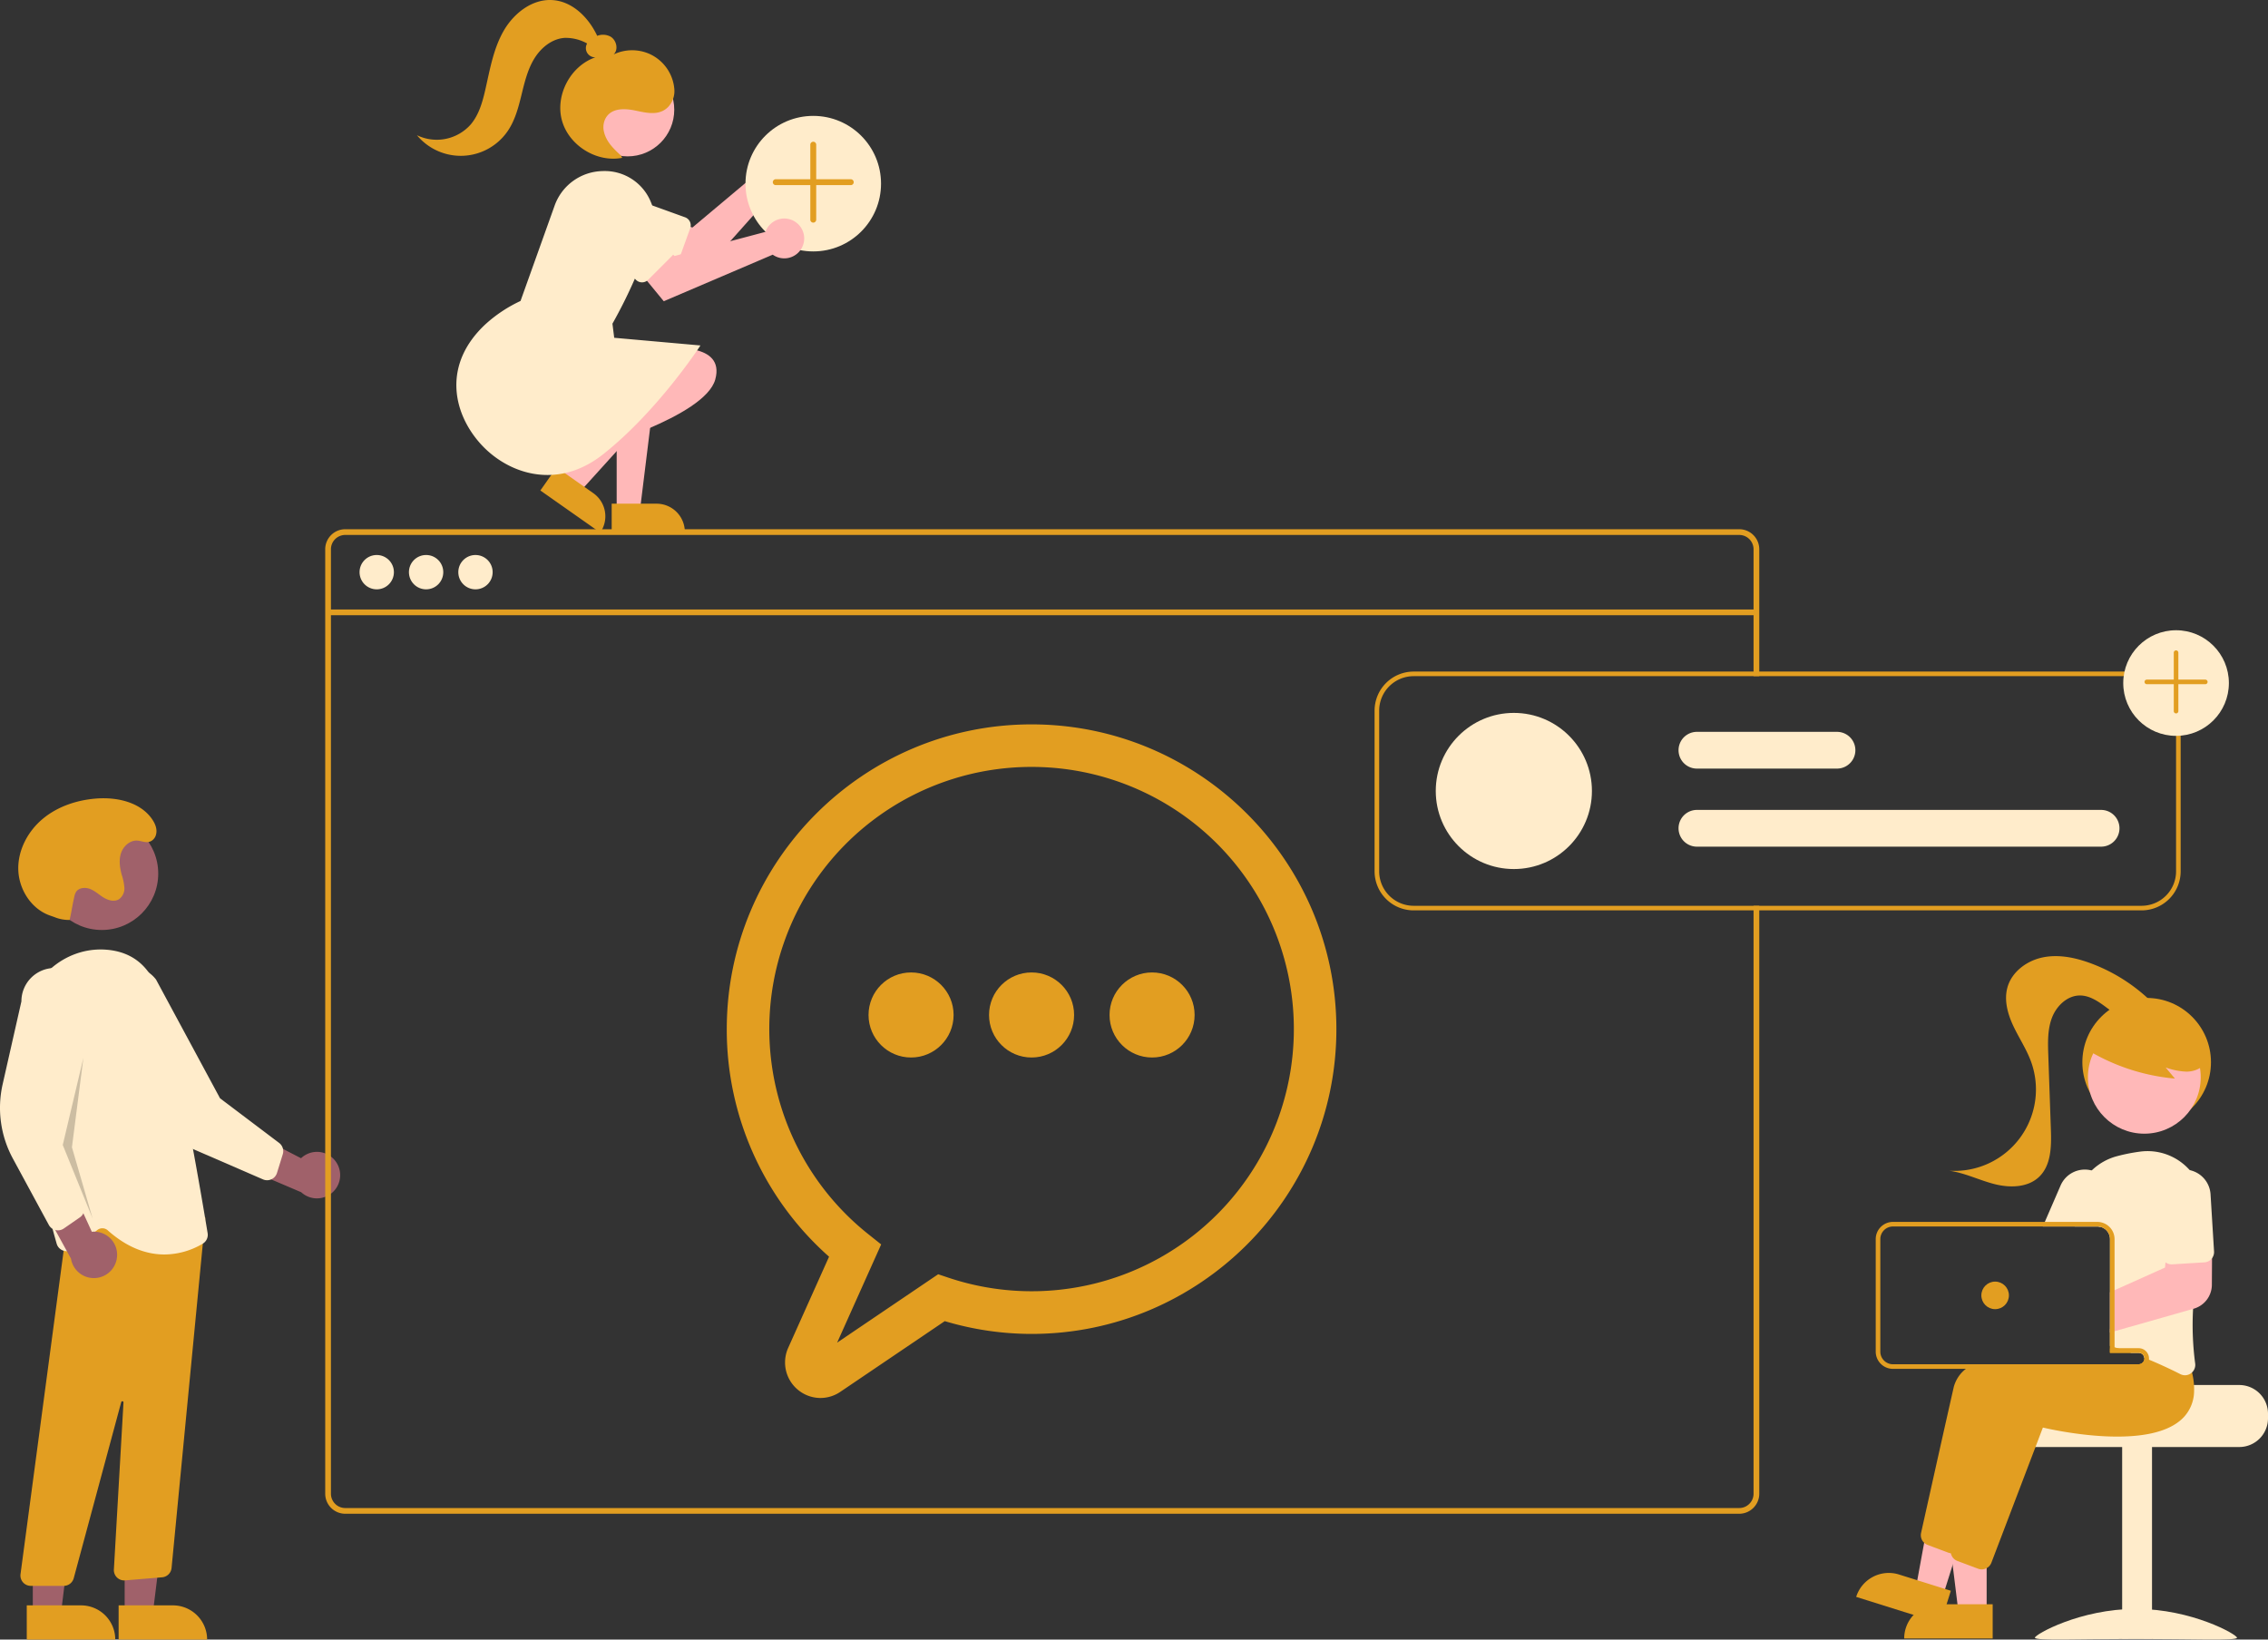 <?xml version="1.0" encoding="UTF-8" standalone="no"?>
<svg
   data-name="Layer 1"
   width="987.587"
   height="714.028"
   viewBox="0 0 987.587 714.028"
   version="1.1"
   id="svg43"
   sodipodi:docname="groupChat.svg"
   inkscape:version="1.3.2 (091e20e, 2023-11-25, custom)"
   xmlns:inkscape="http://www.inkscape.org/namespaces/inkscape"
   xmlns:sodipodi="http://sodipodi.sourceforge.net/DTD/sodipodi-0.dtd"
   xmlns="http://www.w3.org/2000/svg"
   xmlns:svg="http://www.w3.org/2000/svg">
  <rect x="0" y="0" width="987.587" height="714.028" fill="#333333" stroke="none"/>
  <defs
     id="defs43" />
  <sodipodi:namedview
     id="namedview43"
     pagecolor="#ffffff"
     bordercolor="#000000"
     borderopacity="0.25"
     inkscape:showpageshadow="2"
     inkscape:pageopacity="0.0"
     inkscape:pagecheckerboard="0"
     inkscape:deskcolor="#d1d1d1"
     inkscape:zoom="5.0149148"
     inkscape:cx="973.79521"
     inkscape:cy="322.93669"
     inkscape:window-width="1600"
     inkscape:window-height="829"
     inkscape:window-x="-8"
     inkscape:window-y="-8"
     inkscape:window-maximized="1"
     inkscape:current-layer="svg43" />
  <path
     d="M252.615,599.14a10.056,10.056,0,0,0-15.32-1.744l-31.754-16.39,1.974,18.464,29.852,12.734a10.11,10.11,0,0,0,15.249-13.064Z"
     transform="translate(-106.206 -92.986)"
     fill="#a0616a"
     id="path1" />
  <path
     d="M224.395,606.572a4.505,4.505,0,0,1-3.669.039L190.564,593.527a46.373,46.373,0,0,1-23.462-22.698l-15.857-33.471a14.497,14.497,0,1,1,22.901-17.781l27.873,51.714,25.737,19.442a4.515,4.515,0,0,1,1.587,4.921l-2.526,8.159a4.506,4.506,0,0,1-1.524,2.211A4.455,4.455,0,0,1,224.395,606.572Z"
     transform="translate(-106.206 -92.986)"
     fill="#ccc"
     id="path2"
     style="fill:#ffeccb;fill-opacity:1" />
  <circle
     cx="44.34"
     cy="380.447"
     r="24.561"
     fill="#a0616a"
     id="circle2" />
  <polygon
     points="54.289 702.644 66.548 702.643 72.381 655.355 54.286 655.356 54.289 702.644"
     fill="#a0616a"
     id="polygon2" />
  <path
     d="M157.868,792.126h38.531a0,0,0,0,1,0,0V807.013a0,0,0,0,1,0,0H172.755a14.887,14.887,0,0,1-14.887-14.887v0A0,0,0,0,1,157.868,792.126Z"
     transform="translate(248.097 1506.145) rotate(179.997)"
     fill="#2f2e41"
     id="path3"
     style="fill:#e29e21;fill-opacity:1" />
  <polygon
     points="14.289 702.644 26.548 702.643 32.381 655.355 14.286 655.356 14.289 702.644"
     fill="#a0616a"
     id="polygon3" />
  <path
     d="M117.868,792.126h38.531a0,0,0,0,1,0,0V807.013a0,0,0,0,1,0,0H132.755a14.887,14.887,0,0,1-14.887-14.887v0a0,0,0,0,1,0,0Z"
     transform="translate(168.097 1506.147) rotate(179.997)"
     fill="#2f2e41"
     id="path4"
     style="fill:#e29e21;fill-opacity:1" />
  <path
     d="M116.214,782.094a4.499,4.499,0,0,1-1.075-3.559l21.465-160.985,53.329,9.057,5.691-3.415L180.906,775.936a4.512,4.512,0,0,1-4.096,3.964l-16.148,1.346a4.499,4.499,0,0,1-4.866-4.742l4.181-72.742a.5.5,0,0,0-.982-.16l-20.683,76.7a4.508,4.508,0,0,1-4.345,3.329H119.6A4.498,4.498,0,0,1,116.214,782.094Z"
     transform="translate(-106.206 -92.986)"
     fill="#2f2e41"
     id="path5"
     style="fill:#e29e21;fill-opacity:1" />
  <path
     d="M153.147,628.819a3.533,3.533,0,0,0-4.516-.188l-10.662,8.293a4.496,4.496,0,0,1-7.087-2.307c-5.23-18.315-17.078-64.418-14.159-96.866,1.655-18.393,17.537-32.371,35.405-31.198,12.216.814,20.252,7.861,23.886,20.944,8.923,32.122,18.728,91.044,20.603,102.53a4.48,4.48,0,0,1-2.136,4.589,32.939,32.939,0,0,1-16.692,4.697C170.669,639.313,162.132,636.834,153.147,628.819Z"
     transform="translate(-106.206 -92.986)"
     fill="#ccc"
     id="path6"
     style="fill:#ffeccb;fill-opacity:1" />
  <path
     d="M157.17,640.245a10.056,10.056,0,0,0-10.979-10.827l-14.872-32.493-9.842,15.747,15.631,28.442a10.11,10.11,0,0,0,20.061-.869Z"
     transform="translate(-106.206 -92.986)"
     fill="#a0616a"
     id="path7" />
  <path
     d="M130.377,628.678a4.505,4.505,0,0,1-2.911-2.233L111.807,597.536a46.374,46.374,0,0,1-4.454-32.339l8.178-36.123a14.497,14.497,0,1,1,28.993.142l-9.981,57.893,8.254,31.181a4.515,4.515,0,0,1-1.789,4.852l-7.023,4.861a4.506,4.506,0,0,1-2.564.8A4.455,4.455,0,0,1,130.377,628.678Z"
     transform="translate(-106.206 -92.986)"
     fill="#ccc"
     id="path8"
     style="fill:#ffeccb;fill-opacity:1" />
  <polygon
     points="36.325 460.644 27.325 498.644 40.325 530.644 31.325 499.644 36.325 460.644"
     opacity="0.2"
     id="polygon8" />
  <path
     d="M136.531,493.63a16.539,16.539,0,0,1-6.388-1.156c-.894-.345-1.822-.628-2.715-.973-7.882-3.045-13.074-11.439-13.26-19.886s4.189-16.646,10.685-22.05,14.91-8.177,23.335-8.819c9.075-.691,19.294,1.61,24.365,9.168,1.35,2.012,2.294,4.453,1.494,6.882a4.404,4.404,0,0,1-1.241,1.906c-2.265,2.015-4.522.5-6.831.366-3.173-.184-6.023,2.385-7.048,5.394s-.573,6.322.254,9.391a23.459,23.459,0,0,1,1.183,5.71,5.741,5.741,0,0,1-2.379,5.055c-1.983,1.199-4.587.505-6.571-.692s-3.698-2.86-5.842-3.741-5.022-.685-6.27,1.267a6.935,6.935,0,0,0-.793,2.289c-1.118,5.095-.861,4.795-1.98,9.89Z"
     transform="translate(-106.206 -92.986)"
     fill="#2f2e41"
     id="path9"
     style="fill:#e29e21;fill-opacity:1" />
  <path
     d="M863.54,323.466h-607a8.728,8.728,0,0,0-8.72,8.72v411.32a8.728,8.728,0,0,0,8.72,8.72h607a8.712,8.712,0,0,0,6.63-3.06,2.04,2.04,0,0,0,.19-.24,8.165,8.165,0,0,0,1.25-2.11,8.499,8.499,0,0,0,.66-3.31v-256.05h-2.49v256.05a6.179,6.179,0,0,1-1.03,3.42,6.453,6.453,0,0,1-2.36,2.12,6.182,6.182,0,0,1-2.85.69h-607a6.238,6.238,0,0,1-6.23-6.23v-411.32a6.238,6.238,0,0,1,6.23-6.23h607a6.239,6.239,0,0,1,6.24,6.23v55.27H872.27v-55.27A8.729,8.729,0,0,0,863.54,323.466Z"
     transform="translate(-106.206 -92.986)"
     fill="#3f3d56"
     id="path10"
     style="fill:#e29e21;fill-opacity:1" />
  <rect
     x="142.855"
     y="265.433"
     width="621.957"
     height="2.493"
     fill="#3f3d56"
     id="rect10"
     style="fill:#e29e21;fill-opacity:1" />
  <circle
     cx="164.044"
     cy="249.18"
     r="7.478"
     fill="#ccc"
     id="circle10"
     style="fill:#ffeccb;fill-opacity:1" />
  <circle
     cx="185.544"
     cy="249.18"
     r="7.478"
     fill="#ccc"
     id="circle11"
     style="fill:#ffeccb;fill-opacity:1" />
  <circle
     cx="207.045"
     cy="249.18"
     r="7.478"
     fill="#ccc"
     id="circle12"
     style="fill:#ffeccb;fill-opacity:1" />
  <path
     d="M463.463,701.81a15.479,15.479,0,0,1-14.066-21.782l17.816-39.75a131.986,131.986,0,0,1-44.541-99.096c0-73.185,59.541-132.727,132.727-132.727s132.727,59.542,132.727,132.727S628.584,673.91,555.398,673.91a131.985,131.985,0,0,1-37.798-5.567l-45.47,30.782A15.433,15.433,0,0,1,463.463,701.81ZM555.398,426.976a114.141,114.141,0,0,0-71.106,203.479l5.613,4.476-19.17,42.773,43.991-29.782,4.344,1.459A114.175,114.175,0,1,0,555.398,426.976Z"
     transform="translate(-106.206 -92.986)"
     fill="#3f3d56"
     id="path12"
     style="fill:#e29e21;fill-opacity:1" />
  <circle
     cx="449.192"
     cy="442.024"
     r="18.52"
     fill="#3f3d56"
     id="circle13"
     style="fill:#e29e21;fill-opacity:1" />
  <circle
     cx="396.718"
     cy="442.024"
     r="18.52"
     fill="#3f3d56"
     id="circle14"
     style="fill:#e29e21;fill-opacity:1" />
  <circle
     cx="501.665"
     cy="442.024"
     r="18.52"
     fill="#3f3d56"
     id="circle15"
     style="fill:#e29e21;fill-opacity:1" />
  <path
     d="M1021.118,461.708h-176a8,8,0,1,1,0-16h176a8,8,0,0,1,0,16Z"
     transform="translate(-106.206 -92.986)"
     fill="#ccc"
     id="path15"
     style="fill:#ffeccb;fill-opacity:1" />
  <path
     d="M906.118,427.708h-61a8,8,0,1,1,0-16h61a8,8,0,0,1,0,16Z"
     transform="translate(-106.206 -92.986)"
     fill="#ccc"
     id="path16"
     style="fill:#ffeccb;fill-opacity:1" />
  <circle
     cx="659.195"
     cy="344.47"
     r="34"
     fill="#34aa87"
     id="circle16"
     style="fill:#ffeccb;fill-opacity:1" />
  <path
     d="M1038.76,385.456h-317a17.024,17.024,0,0,0-17,17v70a17.024,17.024,0,0,0,17,17h317a17.024,17.024,0,0,0,17-17v-70A17.024,17.024,0,0,0,1038.76,385.456Zm15,87a15.018,15.018,0,0,1-15,15h-317a15.018,15.018,0,0,1-15-15v-70a15.018,15.018,0,0,1,15-15h317a15.018,15.018,0,0,1,15,15Z"
     transform="translate(-106.206 -92.986)"
     fill="#3f3d56"
     id="path17"
     style="fill:#e29e21;fill-opacity:1" />
  <circle
     cx="947.554"
     cy="297.47"
     r="23"
     fill="#34aa87"
     id="circle17"
     style="fill:#ffeccb;fill-opacity:1" />
  <path
     d="M1053.053,403.391a.996.996,0,0,1-.293-.707V377.228a1.0 1,0,1,1,2,0V402.684a1,1,0,0,1-1.707.707Z"
     transform="translate(-106.206 -92.986)"
     fill="#fff"
     id="path18"
     style="fill:#e29e21;fill-opacity:1" />
  <path
     d="M1040.325,390.663a1,1,0,0,1,.707-1.707h25.456a1.0 1,0,1,1,0,2h-25.456A.996.996,0,0,1,1040.325,390.663Z"
     transform="translate(-106.206 -92.986)"
     fill="#fff"
     id="path19"
     style="fill:#e29e21;fill-opacity:1" />
  <path
     d="M1081.294,696.163h-48.01c0,1.38-49.48,2.5-49.48,2.5a12.86,12.86,0,0,0-2.11,2,12.41,12.41,0,0,0-2.9,8v2a12.505,12.505,0,0,0,12.5,12.5h90a12.511,12.511,0,0,0,12.5-12.5v-2A12.517,12.517,0,0,0,1081.294,696.163Z"
     transform="translate(-106.206 -92.986)"
     fill="#3f3d56"
     id="path20"
     style="fill:#ffeccb;fill-opacity:1" />
  <rect
     x="924.082"
     y="629.68"
     width="13"
     height="84"
     fill="#3f3d56"
     id="rect20"
     style="fill:#ffeccb;fill-opacity:1" />
  <path
     d="M1080.289,806.209c0,1.405-19.699.543-44,.543s-44,.861-44-.543,19.699-12.543,44-12.543S1080.289,804.805,1080.289,806.209Z"
     transform="translate(-106.206 -92.986)"
     fill="#3f3d56"
     id="path21"
     style="fill:#ffeccb;fill-opacity:1" />
  <circle
     cx="934.753"
     cy="462.608"
     r="28"
     fill="#2f2e41"
     id="circle21"
     style="fill:#e29e21;fill-opacity:1" />
  <polygon
     points="865.073 702.175 852.813 702.174 846.98 654.886 865.075 654.887 865.073 702.175"
     fill="#ffb8b8"
     id="polygon21" />
  <path
     d="M844.056,698.671h23.644a0,0,0,0,1,0,0v14.887a0,0,0,0,1,0,0H829.169a0,0,0,0,1,0,0v0A14.887,14.887,0,0,1,844.056,698.671Z"
     fill="#2f2e41"
     id="path22"
     style="fill:#e29e21;fill-opacity:1" />
  <polygon
     points="845.935 695.332 834.238 691.661 842.83 644.796 860.094 650.214 845.935 695.332"
     fill="#ffb8b8"
     id="polygon22" />
  <path
     d="M930.708,779.653H954.352a0,0,0,0,1,0,0v14.887a0,0,0,0,1,0,0H915.821a0,0,0,0,1,0,0v0A14.887,14.887,0,0,1,930.708,779.653Z"
     transform="translate(172.364 -336.857) rotate(17.423)"
     fill="#2f2e41"
     id="path23"
     style="fill:#e29e21;fill-opacity:1" />
  <path
     d="M1048.46,687.965a37.872,37.872,0,0,0-1.52-7.02l-2.29-2.88-5.96-7.48-.26.01c-.44.02-2.271.12-5.1.34h-.03c-1.75.14-3.89.32-6.32.55-.64.07-1.31.13-2,.2v10.44h12.5a2.504,2.504,0,0,1,2.48,2.18c.01.11.02.21.02.32a2.501,2.501,0,0,1-2.5,2.5h-72.6a28.404,28.404,0,0,0-2.66,2,14.882,14.882,0,0,0-5.25,7.86c-4.24,18.64-11.97,53.4-14.25,63.61a4.538,4.538,0,0,0,1.35,4.28,4.436,4.436,0,0,0,1.47.91l9.02,3.38a4.792,4.792,0,0,0,1.15.27c.05,0,.09.01.14.01a2.614,2.614,0,0,0,.28.01,4.532,4.532,0,0,0,4.21-2.9l7.12-18.68,10.97-28.8,4.34-11.39c5.03,1.18,47.23,10.52,61.36-4.53a16.068,16.068,0,0,0,3.24-5.11A20.802,20.802,0,0,0,1048.46,687.965Z"
     transform="translate(-106.206 -92.986)"
     fill="#2f2e41"
     id="path24"
     style="fill:#e29e21;fill-opacity:1" />
  <path
     d="M1060.7,690.685c-.22-.89-.47-1.81-.76-2.74l-8.25-10.36-.26.01c-.52.03-2.99.16-6.78.47-4.3.36-10.31.94-17.06,1.85-.2.02-.41.05-.61.08-.66.09-1.33.18-2,.28v1.85h12.5a2.504,2.504,0,0,1,2.48,2.18c.01.11.02.21.02.32a2.501,2.501,0,0,1-2.5,2.5H993.3c-1.93.63-3.79,1.29-5.57,2-9.34,3.7-16.33,8.55-17.76,14.86-.48,2.12-1.01,4.45-1.57,6.93-2.08,9.22-4.61,20.51-6.9,30.77v.01c-.47,2.12-.94,4.18-1.39,6.18-1.91,8.6-3.53,15.89-4.39,19.72-.02.11-.04.21-.06.32v.02a4.667,4.667,0,0,0,.28,2.29l.01.01v.01a4.43,4.43,0,0,0,1.3,1.79,4.593,4.593,0,0,0,1.29.75l9.02,3.38a4.58,4.58,0,0,0,1.57.29,4.435,4.435,0,0,0,2.15-.55,4.501,4.501,0,0,0,2.06-2.35l19.42-50.96,3.01-7.91c5.03,1.18,47.23,10.51,61.36-4.53a16.891,16.891,0,0,0,4.48-11.07A29.687,29.687,0,0,0,1060.7,690.685Z"
     transform="translate(-106.206 -92.986)"
     fill="#2f2e41"
     id="path25"
     style="fill:#e29e21;fill-opacity:1" />
  <path
     d="M1059.59,602.465c-.16-.19-.33-.38-.51-.56a24.472,24.472,0,0,0-20.97-7.39,79.362,79.362,0,0,0-9.91,1.95,24.981,24.981,0,0,0-11.18,6.27,24.414,24.414,0,0,0-7.41,18.2c.04,1.37.05,2.77.03,4.19,0,.66-.01,1.33-.02,2h9.86a5.32,5.32,0,0,1,1.27.15,5.511,5.511,0,0,1,4.23,5.35v46.52c.67.19,1.34.38,2,.58.21.07.41.13.61.19.23.07.46.14.68.21q3.045.945,5.95,2h3.26a2.504,2.504,0,0,1,2.48,2.18c.68.27,1.34.54,1.99.81,2.31.96,4.5,1.92,6.51,2.85,2.71,1.24,5.12,2.42,7.14,3.45a4.587,4.587,0,0,0,2.05.5,4.404,4.404,0,0,0,2.6-.86,5.529,5.529,0,0,0,.45-.37,4.505,4.505,0,0,0,1.37-3.98,128.086,128.086,0,0,1-.9-23.7c.28-6.65.88-13.47,1.66-20.06.42-3.57.89-7.07,1.38-10.44.47-3.22.97-6.31,1.46-9.23A24.607,24.607,0,0,0,1059.59,602.465Z"
     transform="translate(-106.206 -92.986)"
     fill="#34aa87"
     id="path26"
     style="fill:#ffeccb;fill-opacity:1" />
  <path
     d="M1018.6,603.285a11.859,11.859,0,0,0-1.58-.55,11.499,11.499,0,0,0-13.54,6.53l-6.87,15.86-.86,2h23.73a5.32,5.32,0,0,1,1.27.15l.8-1.85,3.04-7.02A11.511,11.511,0,0,0,1018.6,603.285Z"
     transform="translate(-106.206 -92.986)"
     fill="#34aa87"
     id="path27"
     style="fill:#ffeccb;fill-opacity:1" />
  <circle
     cx="933.729"
     cy="469.16"
     r="24.561"
     fill="#ffb8b8"
     id="circle27" />
  <path
     d="M1014.933,550.079a88.591,88.591,0,0,0,38.326,12.628l-4.04-4.841a29.688,29.688,0,0,0,9.171,1.821c3.13-.049,6.41-1.254,8.186-3.832a9.342,9.342,0,0,0,.625-8.63,17.694,17.694,0,0,0-5.566-6.96,33.139,33.139,0,0,0-30.844-5.512,19.806,19.806,0,0,0-9.212,5.909c-2.328,2.872-6.811,5.432-5.619,8.932Z"
     transform="translate(-106.206 -92.986)"
     fill="#2f2e41"
     id="path28"
     style="fill:#e29e21;fill-opacity:1" />
  <path
     d="M1044.066,530.258a75.485,75.485,0,0,0-27.463-17.759c-6.639-2.459-13.865-3.979-20.805-2.582s-13.504,6.198-15.44,13.008c-1.583,5.568.052,11.564,2.509,16.806s5.738,10.102,7.725,15.54a35.468,35.468,0,0,1-35.689,47.562c6.819.914,13.105,4.119,19.771,5.825s14.533,1.59,19.486-3.185c5.241-5.052,5.346-13.267,5.092-20.542q-.565-16.222-1.13-32.445c-.192-5.515-.356-11.208,1.633-16.356s6.716-9.656,12.235-9.609c4.183.035,7.884,2.569,11.239,5.068s6.904,5.165,11.071,5.536,8.923-2.711,8.611-6.883Z"
     transform="translate(-106.206 -92.986)"
     fill="#2f2e41"
     id="path29"
     style="fill:#e29e21;fill-opacity:1" />
  <path
     d="M1064.21,632.505l-14.02.38-1.02,9.85-.23,2.28-21.96,9.86-2,.9v17.53l2-.57,6.32-1.8h.03l27.84-7.93.32-.09a10.879,10.879,0,0,0,7.86-10.35l.07-11.63.06-8.57Z"
     transform="translate(-106.206 -92.986)"
     fill="#ffb8b8"
     id="path30" />
  <path
     d="M1068.77,613.025a11.502,11.502,0,0,0-22.96,1.41l1.53,24.96a4.486,4.486,0,0,0,1.83,3.34,4.435,4.435,0,0,0,2.94.87l10.72-.66,3.25-.2a4.385,4.385,0,0,0,3.1-1.51,3.137,3.137,0,0,0,.24-.3,4.469,4.469,0,0,0,.88-2.96Z"
     transform="translate(-106.206 -92.986)"
     fill="#34aa87"
     id="path31"
     style="fill:#ffeccb;fill-opacity:1" />
  <path
     d="M1028.27,680.125h-1.29v-.13c-.66.09-1.33.18-2,.28v1.85h9.24Q1031.31,681.075,1028.27,680.125Zm0,0h-1.29v-.13c-.66.09-1.33.18-2,.28v1.85h9.24Q1031.31,681.075,1028.27,680.125Zm9.21,0h-10.5v-47.5a7.511,7.511,0,0,0-5.43-7.2,7.051,7.051,0,0,0-2.07-.3h-89a7.509,7.509,0,0,0-7.5,7.5v49a7.503,7.503,0,0,0,7.5,7.5h107a4.505,4.505,0,0,0,4.47-4.01,3.903,3.903,0,0,0,.03-.49A4.507,4.507,0,0,0,1037.48,680.125Zm2.5,4.5a2.501,2.501,0,0,1-2.5,2.5h-107a5.503,5.503,0,0,1-5.5-5.5v-49a5.503,5.503,0,0,1,5.5-5.5h89a5.32,5.32,0,0,1,1.27.15,5.511,5.511,0,0,1,4.23,5.35v49.5h12.5a2.504,2.504,0,0,1,2.48,2.18C1039.97,684.415,1039.98,684.515,1039.98,684.625Zm-11.71-4.5h-1.29v-.13c-.66.09-1.33.18-2,.28v1.85h9.24Q1031.31,681.075,1028.27,680.125Z"
     transform="translate(-106.206 -92.986)"
     fill="#3f3d56"
     id="path32"
     style="fill:#e29e21;fill-opacity:1" />
  <circle
     cx="868.77"
     cy="564.141"
     r="6"
     fill="#34aa87"
     id="circle32"
     style="fill:#e29e21;fill-opacity:1" />
  <path
     d="M439.06,164.354a8.701,8.701,0,0,0,.041,1.37l-31.402,26.354-9.364-3.391-6.964,13.464,20.474,9.745,34.33-38.524a8.676,8.676,0,1,0-7.114-9.018Z"
     transform="translate(-106.206 -92.986)"
     fill="#ffb8b8"
     id="path33" />
  <path
     d="M396.945,208.609l-30.324-10.945a11.159,11.159,0,1,1,7.577-20.993l30.324,10.945a3.719,3.719,0,0,1,2.236,4.761l-5.051,13.996a3.725,3.725,0,0,1-4.762,2.236Z"
     transform="translate(-106.206 -92.986)"
     fill="#ccc"
     id="path34"
     style="fill:#ffeccb;fill-opacity:1" />
  <polygon
     points="268.53 222.252 278.664 222.251 283.485 183.161 268.528 183.162 268.53 222.252"
     fill="#ffb8b8"
     id="polygon34" />
  <path
     d="M372.565,312.342h31.851a0,0,0,0,1,0,0v12.306a0,0,0,0,1,0,0H384.871a12.306,12.306,0,0,1-12.306-12.306v0A0,0,0,0,1,372.565,312.342Z"
     transform="translate(670.788 543.985) rotate(179.997)"
     fill="#2f2e41"
     id="path35"
     style="fill:#e29e21;fill-opacity:1" />
  <polygon
     points="243.484 209.16 251.774 214.989 278.202 185.786 265.967 177.184 243.484 209.16"
     fill="#ffb8b8"
     id="polygon35" />
  <path
     d="M342.143,304.569h31.851a0,0,0,0,1,0,0v12.306a0,0,0,0,1,0,0H354.448a12.306,12.306,0,0,1-12.306-12.306v0a0,0,0,0,1,0,0Z"
     transform="translate(366.061 677.865) rotate(-144.889)"
     fill="#2f2e41"
     id="path36"
     style="fill:#e29e21;fill-opacity:1" />
  <path
     d="M396.912,244.822s25.291-2.984,20.751,13.428-55.121,30.585-55.121,30.585Z"
     transform="translate(-106.206 -92.986)"
     fill="#ffb8b8"
     id="path37" />
  <circle
     cx="273.298"
     cy="47.794"
     r="20.303"
     fill="#ffb8b8"
     id="circle37" />
  <path
     d="M314.757,285.474c-11.553-13.452-15.595-34.098,2.828-51.269a60.725,60.725,0,0,1,15.28-10.147l14.849-41.525a22.628,22.628,0,0,1,20.911-15.042,21.655,21.655,0,0,1,21.007,13.509,18.796,18.796,0,0,1,.583,13.312,213.825,213.825,0,0,1-17.325,39.64l.768,6.142,37.532,3.336-.35.569c-.183.297-18.551,28.284-42.05,46.861-8.035,6.352-16.343,8.984-24.185,8.983C332.713,299.843,321.898,293.789,314.757,285.474Z"
     transform="translate(-106.206 -92.986)"
     fill="#ccc"
     id="path38"
     style="fill:#ffeccb;fill-opacity:1" />
  <path
     d="M311.215,147.149c3.592-4.28,5.133-9.879,6.372-15.327,1.961-8.621,3.478-17.535,7.835-25.228,4.356-7.693,12.363-14.067,21.191-13.582,8.777.482,15.874,7.544,19.64,15.579a6.987,6.987,0,0,1,5.674.274c2.715,1.487,3.73,5.712,1.47,7.828a18.757,18.757,0,0,1,15.274-.381,18.463,18.463,0,0,1,11.184,15.668,10.066,10.066,0,0,1-2.676,7.552c-3.895,4.01-9.405,2.627-14.304,1.605-4.627-.965-10.263-1.225-12.87,3.183a8.263,8.263,0,0,0-.804,6.039c.999,4.401,4.257,7.467,7.418,10.401l.517.96c-11.162,2.177-23.35-5.446-26.278-16.435s3.851-23.665,14.616-27.331h0a4.025,4.025,0,0,1-3.614-6.032,19.136,19.136,0,0,0-9.767-2.437c-5.56.365-10.372,4.323-13.266,9.085-2.894,4.762-4.204,10.289-5.532,15.701-1.327,5.412-2.764,10.928-5.858,15.562a24.765,24.765,0,0,1-39.678,2.035A19.764,19.764,0,0,0,311.215,147.149Z"
     transform="translate(-106.206 -92.986)"
     fill="#2f2e41"
     id="path39"
     style="fill:#e29e21;fill-opacity:1" />
  <circle
     cx="354.129"
     cy="79.982"
     r="29.512"
     fill="#34aa87"
     id="circle39"
     style="fill:#ffeccb;fill-opacity:1" />
  <path
     d="M459.428,189.565a1.278,1.278,0,0,1-.376-.907v-32.663a1.283,1.283,0,0,1,2.566,0v32.663a1.283,1.283,0,0,1-2.19.907Z"
     transform="translate(-106.206 -92.986)"
     fill="#fff"
     id="path40"
     style="fill:#e29e21;fill-opacity:1" />
  <path
     d="M443.096,173.234a1.283,1.283,0,0,1,.907-2.19h32.663a1.283,1.283,0,1,1,0,2.566h-32.663A1.278,1.278,0,0,1,443.096,173.234Z"
     transform="translate(-106.206 -92.986)"
     fill="#fff"
     id="path41"
     style="fill:#e29e21;fill-opacity:1" />
  <path
     d="M440.077,192.707a8.703,8.703,0,0,0-.545,1.257l-39.626,10.508-7.035-7.049-12.026,9.227,14.39,17.523,47.449-20.279a8.676,8.676,0,1,0-2.606-11.187Z"
     transform="translate(-106.206 -92.986)"
     fill="#ffb8b8"
     id="path42" />
  <path
     d="M383.146,214.865l-22.796-22.796A11.159,11.159,0,1,1,376.131,176.287l22.796,22.796a3.719,3.719,0,0,1,0,5.26l-10.521,10.522a3.725,3.725,0,0,1-5.261,0Z"
     transform="translate(-106.206 -92.986)"
     fill="#ccc"
     id="path43"
     style="fill:#ffeccb;fill-opacity:1" />
</svg>
